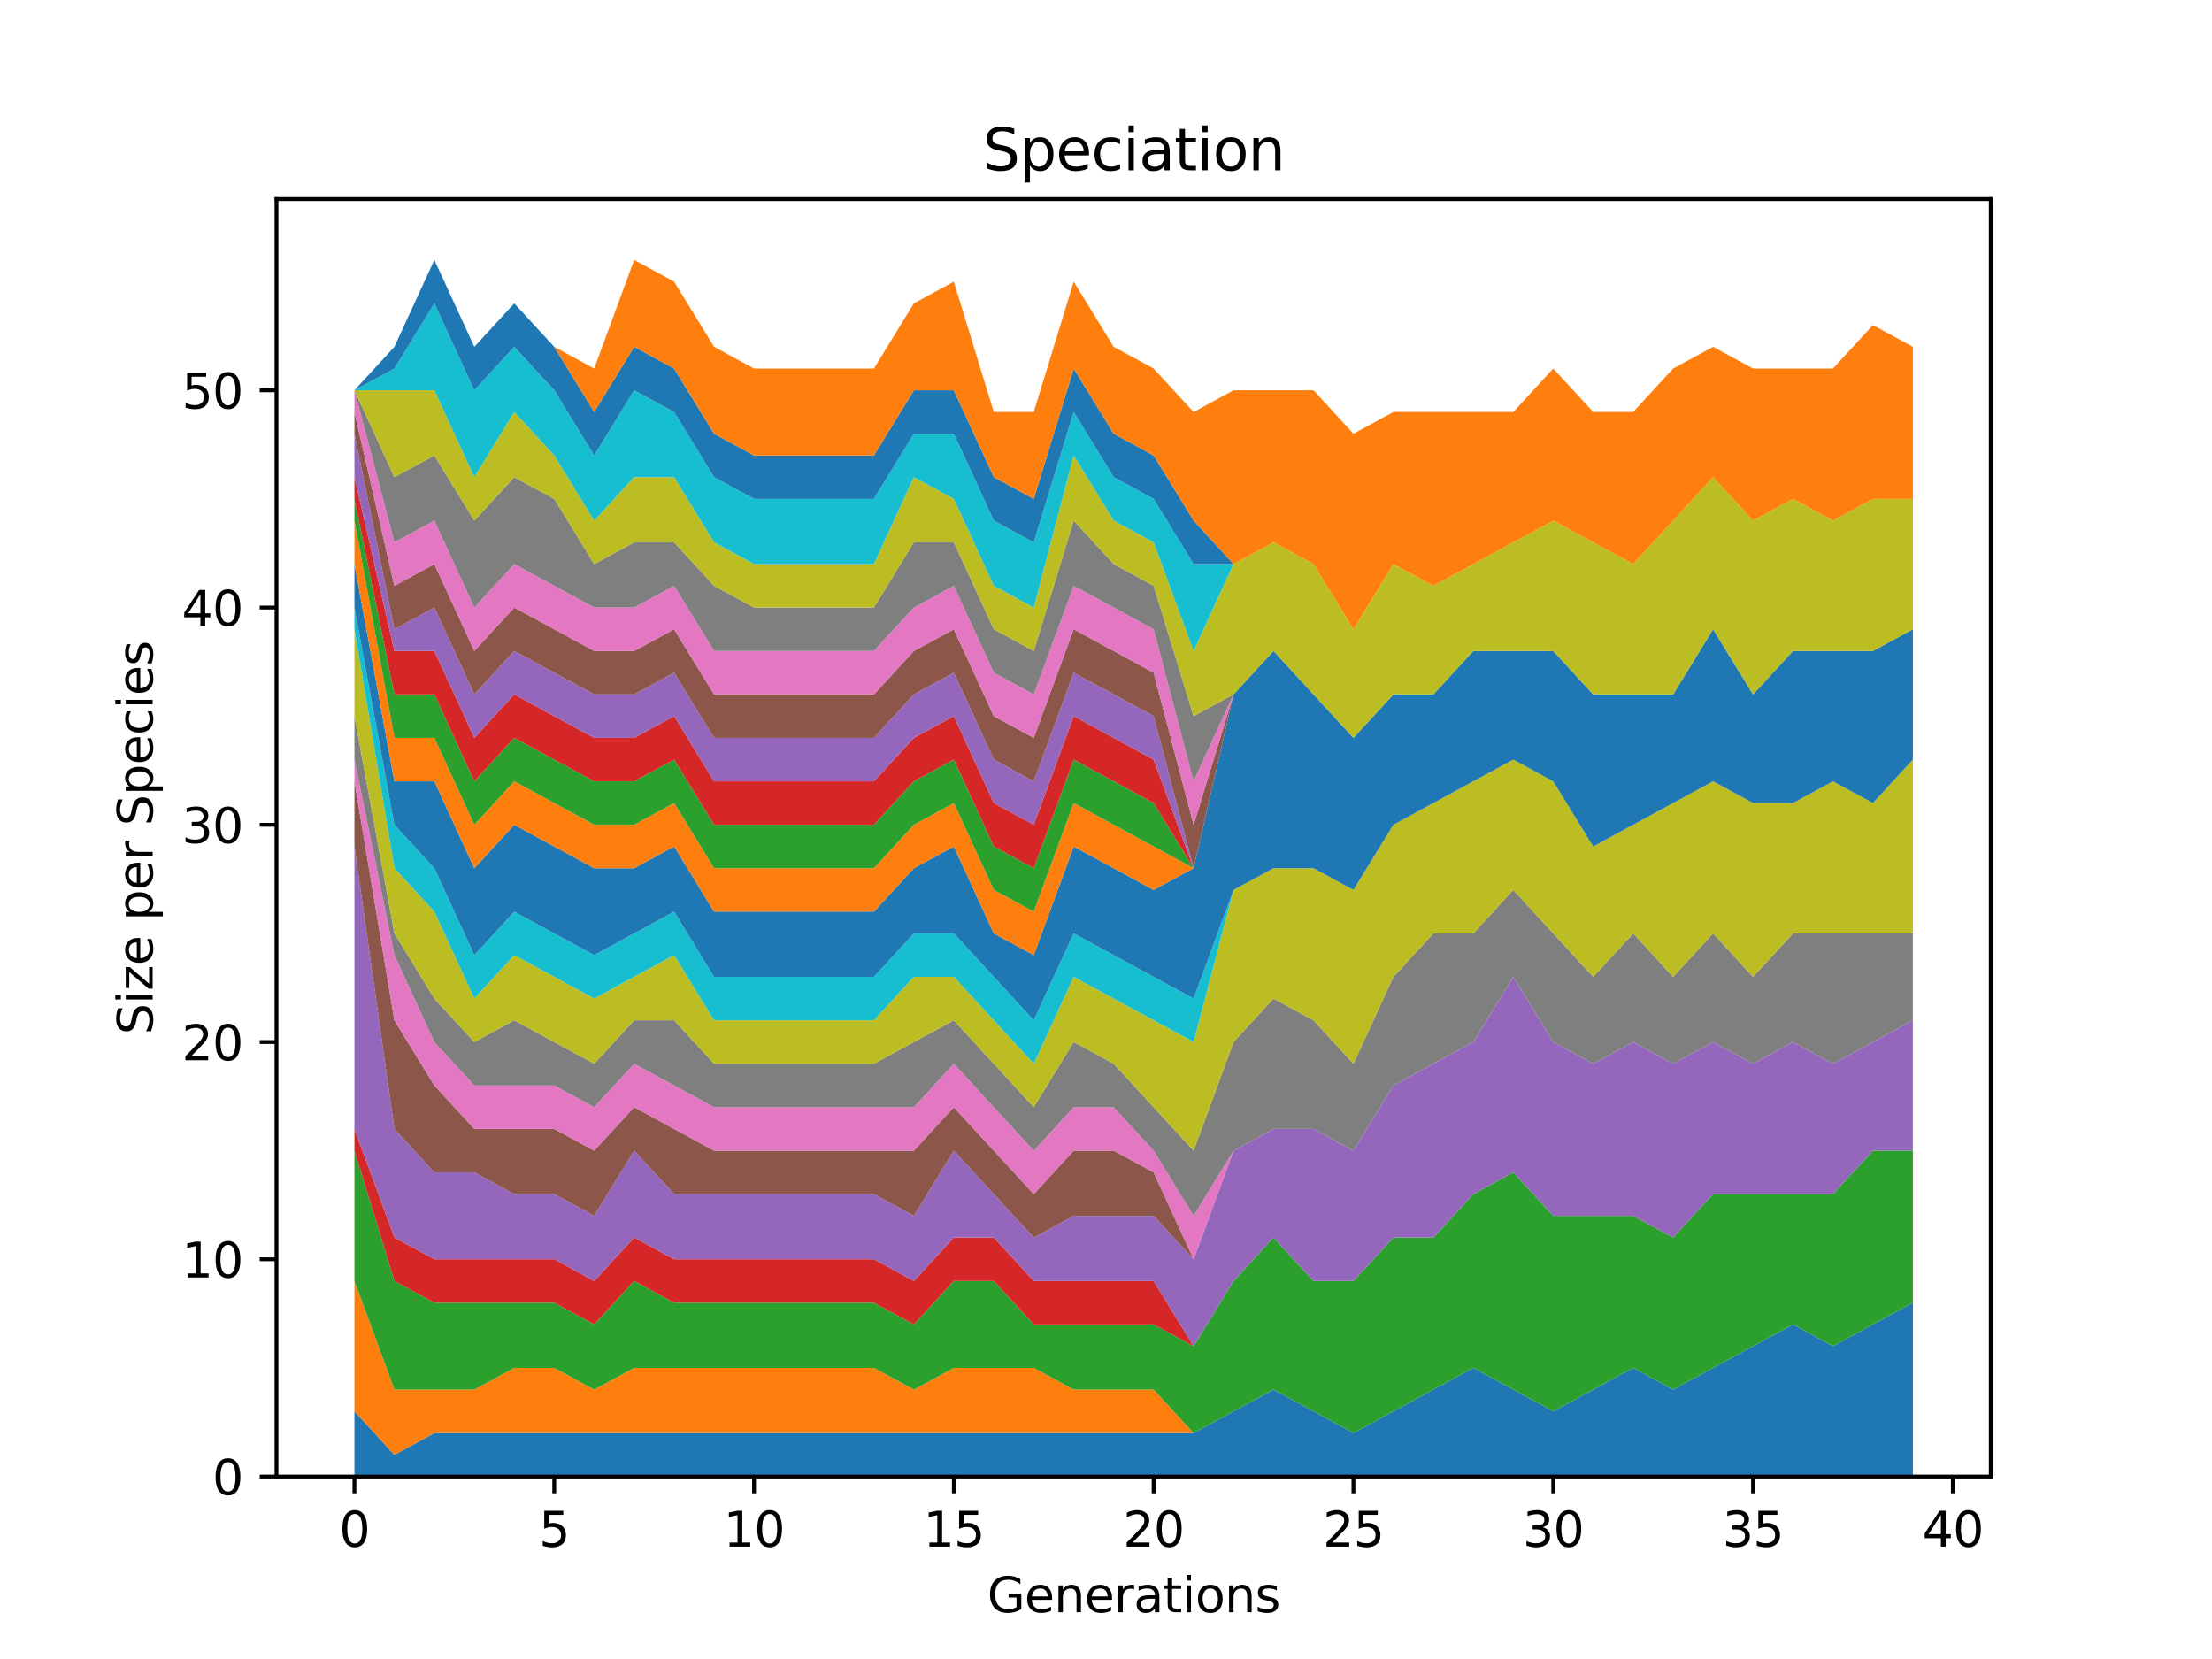 <?xml version="1.0" encoding="utf-8" standalone="no"?>
<!DOCTYPE svg PUBLIC "-//W3C//DTD SVG 1.1//EN"
  "http://www.w3.org/Graphics/SVG/1.1/DTD/svg11.dtd">
<svg xmlns:xlink="http://www.w3.org/1999/xlink" width="460.8pt" height="345.6pt" viewBox="0 0 460.8 345.6" xmlns="http://www.w3.org/2000/svg" version="1.1">
 <defs>
  <style type="text/css">*{stroke-linejoin: round; stroke-linecap: butt}</style>
 </defs>
 <g id="figure_1">
  <g id="patch_1">
   <path d="M 0 345.6 
L 460.8 345.6 
L 460.8 0 
L 0 0 
z
" style="fill: #ffffff"/>
  </g>
  <g id="axes_1">
   <g id="patch_2">
    <path d="M 57.6 307.584 
L 414.72 307.584 
L 414.72 41.472 
L 57.6 41.472 
z
" style="fill: #ffffff"/>
   </g>
   <g id="PolyCollection_1">
    <path d="M 73.833 294.007 
L 73.833 307.584 
L 82.157 307.584 
L 90.482 307.584 
L 98.806 307.584 
L 107.131 307.584 
L 115.455 307.584 
L 123.78 307.584 
L 132.104 307.584 
L 140.429 307.584 
L 148.753 307.584 
L 157.077 307.584 
L 165.402 307.584 
L 173.726 307.584 
L 182.051 307.584 
L 190.375 307.584 
L 198.7 307.584 
L 207.024 307.584 
L 215.349 307.584 
L 223.673 307.584 
L 231.998 307.584 
L 240.322 307.584 
L 248.647 307.584 
L 256.971 307.584 
L 265.296 307.584 
L 273.62 307.584 
L 281.945 307.584 
L 290.269 307.584 
L 298.594 307.584 
L 306.918 307.584 
L 315.243 307.584 
L 323.567 307.584 
L 331.891 307.584 
L 340.216 307.584 
L 348.54 307.584 
L 356.865 307.584 
L 365.189 307.584 
L 373.514 307.584 
L 381.838 307.584 
L 390.163 307.584 
L 398.487 307.584 
L 398.487 271.378 
L 398.487 271.378 
L 390.163 275.904 
L 381.838 280.43 
L 373.514 275.904 
L 365.189 280.43 
L 356.865 284.955 
L 348.54 289.481 
L 340.216 284.955 
L 331.891 289.481 
L 323.567 294.007 
L 315.243 289.481 
L 306.918 284.955 
L 298.594 289.481 
L 290.269 294.007 
L 281.945 298.533 
L 273.62 294.007 
L 265.296 289.481 
L 256.971 294.007 
L 248.647 298.533 
L 240.322 298.533 
L 231.998 298.533 
L 223.673 298.533 
L 215.349 298.533 
L 207.024 298.533 
L 198.7 298.533 
L 190.375 298.533 
L 182.051 298.533 
L 173.726 298.533 
L 165.402 298.533 
L 157.077 298.533 
L 148.753 298.533 
L 140.429 298.533 
L 132.104 298.533 
L 123.78 298.533 
L 115.455 298.533 
L 107.131 298.533 
L 98.806 298.533 
L 90.482 298.533 
L 82.157 303.058 
L 73.833 294.007 
z
" clip-path="url(#p5e5174e116)" style="fill: #1f77b4"/>
   </g>
   <g id="PolyCollection_2">
    <path d="M 73.833 266.853 
L 73.833 294.007 
L 82.157 303.058 
L 90.482 298.533 
L 98.806 298.533 
L 107.131 298.533 
L 115.455 298.533 
L 123.78 298.533 
L 132.104 298.533 
L 140.429 298.533 
L 148.753 298.533 
L 157.077 298.533 
L 165.402 298.533 
L 173.726 298.533 
L 182.051 298.533 
L 190.375 298.533 
L 198.7 298.533 
L 207.024 298.533 
L 215.349 298.533 
L 223.673 298.533 
L 231.998 298.533 
L 240.322 298.533 
L 248.647 298.533 
L 256.971 294.007 
L 265.296 289.481 
L 273.62 294.007 
L 281.945 298.533 
L 290.269 294.007 
L 298.594 289.481 
L 306.918 284.955 
L 315.243 289.481 
L 323.567 294.007 
L 331.891 289.481 
L 340.216 284.955 
L 348.54 289.481 
L 356.865 284.955 
L 365.189 280.43 
L 373.514 275.904 
L 381.838 280.43 
L 390.163 275.904 
L 398.487 271.378 
L 398.487 271.378 
L 398.487 271.378 
L 390.163 275.904 
L 381.838 280.43 
L 373.514 275.904 
L 365.189 280.43 
L 356.865 284.955 
L 348.54 289.481 
L 340.216 284.955 
L 331.891 289.481 
L 323.567 294.007 
L 315.243 289.481 
L 306.918 284.955 
L 298.594 289.481 
L 290.269 294.007 
L 281.945 298.533 
L 273.62 294.007 
L 265.296 289.481 
L 256.971 294.007 
L 248.647 298.533 
L 240.322 289.481 
L 231.998 289.481 
L 223.673 289.481 
L 215.349 284.955 
L 207.024 284.955 
L 198.7 284.955 
L 190.375 289.481 
L 182.051 284.955 
L 173.726 284.955 
L 165.402 284.955 
L 157.077 284.955 
L 148.753 284.955 
L 140.429 284.955 
L 132.104 284.955 
L 123.78 289.481 
L 115.455 284.955 
L 107.131 284.955 
L 98.806 289.481 
L 90.482 289.481 
L 82.157 289.481 
L 73.833 266.853 
z
" clip-path="url(#p5e5174e116)" style="fill: #ff7f0e"/>
   </g>
   <g id="PolyCollection_3">
    <path d="M 73.833 239.698 
L 73.833 266.853 
L 82.157 289.481 
L 90.482 289.481 
L 98.806 289.481 
L 107.131 284.955 
L 115.455 284.955 
L 123.78 289.481 
L 132.104 284.955 
L 140.429 284.955 
L 148.753 284.955 
L 157.077 284.955 
L 165.402 284.955 
L 173.726 284.955 
L 182.051 284.955 
L 190.375 289.481 
L 198.7 284.955 
L 207.024 284.955 
L 215.349 284.955 
L 223.673 289.481 
L 231.998 289.481 
L 240.322 289.481 
L 248.647 298.533 
L 256.971 294.007 
L 265.296 289.481 
L 273.62 294.007 
L 281.945 298.533 
L 290.269 294.007 
L 298.594 289.481 
L 306.918 284.955 
L 315.243 289.481 
L 323.567 294.007 
L 331.891 289.481 
L 340.216 284.955 
L 348.54 289.481 
L 356.865 284.955 
L 365.189 280.43 
L 373.514 275.904 
L 381.838 280.43 
L 390.163 275.904 
L 398.487 271.378 
L 398.487 239.698 
L 398.487 239.698 
L 390.163 239.698 
L 381.838 248.75 
L 373.514 248.75 
L 365.189 248.75 
L 356.865 248.75 
L 348.54 257.801 
L 340.216 253.275 
L 331.891 253.275 
L 323.567 253.275 
L 315.243 244.224 
L 306.918 248.75 
L 298.594 257.801 
L 290.269 257.801 
L 281.945 266.853 
L 273.62 266.853 
L 265.296 257.801 
L 256.971 266.853 
L 248.647 280.43 
L 240.322 275.904 
L 231.998 275.904 
L 223.673 275.904 
L 215.349 275.904 
L 207.024 266.853 
L 198.7 266.853 
L 190.375 275.904 
L 182.051 271.378 
L 173.726 271.378 
L 165.402 271.378 
L 157.077 271.378 
L 148.753 271.378 
L 140.429 271.378 
L 132.104 266.853 
L 123.78 275.904 
L 115.455 271.378 
L 107.131 271.378 
L 98.806 271.378 
L 90.482 271.378 
L 82.157 266.853 
L 73.833 239.698 
z
" clip-path="url(#p5e5174e116)" style="fill: #2ca02c"/>
   </g>
   <g id="PolyCollection_4">
    <path d="M 73.833 235.173 
L 73.833 239.698 
L 82.157 266.853 
L 90.482 271.378 
L 98.806 271.378 
L 107.131 271.378 
L 115.455 271.378 
L 123.78 275.904 
L 132.104 266.853 
L 140.429 271.378 
L 148.753 271.378 
L 157.077 271.378 
L 165.402 271.378 
L 173.726 271.378 
L 182.051 271.378 
L 190.375 275.904 
L 198.7 266.853 
L 207.024 266.853 
L 215.349 275.904 
L 223.673 275.904 
L 231.998 275.904 
L 240.322 275.904 
L 248.647 280.43 
L 256.971 266.853 
L 265.296 257.801 
L 273.62 266.853 
L 281.945 266.853 
L 290.269 257.801 
L 298.594 257.801 
L 306.918 248.75 
L 315.243 244.224 
L 323.567 253.275 
L 331.891 253.275 
L 340.216 253.275 
L 348.54 257.801 
L 356.865 248.75 
L 365.189 248.75 
L 373.514 248.75 
L 381.838 248.75 
L 390.163 239.698 
L 398.487 239.698 
L 398.487 239.698 
L 398.487 239.698 
L 390.163 239.698 
L 381.838 248.75 
L 373.514 248.75 
L 365.189 248.75 
L 356.865 248.75 
L 348.54 257.801 
L 340.216 253.275 
L 331.891 253.275 
L 323.567 253.275 
L 315.243 244.224 
L 306.918 248.75 
L 298.594 257.801 
L 290.269 257.801 
L 281.945 266.853 
L 273.62 266.853 
L 265.296 257.801 
L 256.971 266.853 
L 248.647 280.43 
L 240.322 266.853 
L 231.998 266.853 
L 223.673 266.853 
L 215.349 266.853 
L 207.024 257.801 
L 198.7 257.801 
L 190.375 266.853 
L 182.051 262.327 
L 173.726 262.327 
L 165.402 262.327 
L 157.077 262.327 
L 148.753 262.327 
L 140.429 262.327 
L 132.104 257.801 
L 123.78 266.853 
L 115.455 262.327 
L 107.131 262.327 
L 98.806 262.327 
L 90.482 262.327 
L 82.157 257.801 
L 73.833 235.173 
z
" clip-path="url(#p5e5174e116)" style="fill: #d62728"/>
   </g>
   <g id="PolyCollection_5">
    <path d="M 73.833 176.338 
L 73.833 235.173 
L 82.157 257.801 
L 90.482 262.327 
L 98.806 262.327 
L 107.131 262.327 
L 115.455 262.327 
L 123.78 266.853 
L 132.104 257.801 
L 140.429 262.327 
L 148.753 262.327 
L 157.077 262.327 
L 165.402 262.327 
L 173.726 262.327 
L 182.051 262.327 
L 190.375 266.853 
L 198.7 257.801 
L 207.024 257.801 
L 215.349 266.853 
L 223.673 266.853 
L 231.998 266.853 
L 240.322 266.853 
L 248.647 280.43 
L 256.971 266.853 
L 265.296 257.801 
L 273.62 266.853 
L 281.945 266.853 
L 290.269 257.801 
L 298.594 257.801 
L 306.918 248.75 
L 315.243 244.224 
L 323.567 253.275 
L 331.891 253.275 
L 340.216 253.275 
L 348.54 257.801 
L 356.865 248.75 
L 365.189 248.75 
L 373.514 248.75 
L 381.838 248.75 
L 390.163 239.698 
L 398.487 239.698 
L 398.487 212.544 
L 398.487 212.544 
L 390.163 217.07 
L 381.838 221.595 
L 373.514 217.07 
L 365.189 221.595 
L 356.865 217.07 
L 348.54 221.595 
L 340.216 217.07 
L 331.891 221.595 
L 323.567 217.07 
L 315.243 203.493 
L 306.918 217.07 
L 298.594 221.595 
L 290.269 226.121 
L 281.945 239.698 
L 273.62 235.173 
L 265.296 235.173 
L 256.971 239.698 
L 248.647 262.327 
L 240.322 253.275 
L 231.998 253.275 
L 223.673 253.275 
L 215.349 257.801 
L 207.024 248.75 
L 198.7 239.698 
L 190.375 253.275 
L 182.051 248.75 
L 173.726 248.75 
L 165.402 248.75 
L 157.077 248.75 
L 148.753 248.75 
L 140.429 248.75 
L 132.104 239.698 
L 123.78 253.275 
L 115.455 248.75 
L 107.131 248.75 
L 98.806 244.224 
L 90.482 244.224 
L 82.157 235.173 
L 73.833 176.338 
z
" clip-path="url(#p5e5174e116)" style="fill: #9467bd"/>
   </g>
   <g id="PolyCollection_6">
    <path d="M 73.833 162.761 
L 73.833 176.338 
L 82.157 235.173 
L 90.482 244.224 
L 98.806 244.224 
L 107.131 248.75 
L 115.455 248.75 
L 123.78 253.275 
L 132.104 239.698 
L 140.429 248.75 
L 148.753 248.75 
L 157.077 248.75 
L 165.402 248.75 
L 173.726 248.75 
L 182.051 248.75 
L 190.375 253.275 
L 198.7 239.698 
L 207.024 248.75 
L 215.349 257.801 
L 223.673 253.275 
L 231.998 253.275 
L 240.322 253.275 
L 248.647 262.327 
L 256.971 239.698 
L 265.296 235.173 
L 273.62 235.173 
L 281.945 239.698 
L 290.269 226.121 
L 298.594 221.595 
L 306.918 217.07 
L 315.243 203.493 
L 323.567 217.07 
L 331.891 221.595 
L 340.216 217.07 
L 348.54 221.595 
L 356.865 217.07 
L 365.189 221.595 
L 373.514 217.07 
L 381.838 221.595 
L 390.163 217.07 
L 398.487 212.544 
L 398.487 212.544 
L 398.487 212.544 
L 390.163 217.07 
L 381.838 221.595 
L 373.514 217.07 
L 365.189 221.595 
L 356.865 217.07 
L 348.54 221.595 
L 340.216 217.07 
L 331.891 221.595 
L 323.567 217.07 
L 315.243 203.493 
L 306.918 217.07 
L 298.594 221.595 
L 290.269 226.121 
L 281.945 239.698 
L 273.62 235.173 
L 265.296 235.173 
L 256.971 239.698 
L 248.647 262.327 
L 240.322 244.224 
L 231.998 239.698 
L 223.673 239.698 
L 215.349 248.75 
L 207.024 239.698 
L 198.7 230.647 
L 190.375 239.698 
L 182.051 239.698 
L 173.726 239.698 
L 165.402 239.698 
L 157.077 239.698 
L 148.753 239.698 
L 140.429 235.173 
L 132.104 230.647 
L 123.78 239.698 
L 115.455 235.173 
L 107.131 235.173 
L 98.806 235.173 
L 90.482 226.121 
L 82.157 212.544 
L 73.833 162.761 
z
" clip-path="url(#p5e5174e116)" style="fill: #8c564b"/>
   </g>
   <g id="PolyCollection_7">
    <path d="M 73.833 158.235 
L 73.833 162.761 
L 82.157 212.544 
L 90.482 226.121 
L 98.806 235.173 
L 107.131 235.173 
L 115.455 235.173 
L 123.78 239.698 
L 132.104 230.647 
L 140.429 235.173 
L 148.753 239.698 
L 157.077 239.698 
L 165.402 239.698 
L 173.726 239.698 
L 182.051 239.698 
L 190.375 239.698 
L 198.7 230.647 
L 207.024 239.698 
L 215.349 248.75 
L 223.673 239.698 
L 231.998 239.698 
L 240.322 244.224 
L 248.647 262.327 
L 256.971 239.698 
L 265.296 235.173 
L 273.62 235.173 
L 281.945 239.698 
L 290.269 226.121 
L 298.594 221.595 
L 306.918 217.07 
L 315.243 203.493 
L 323.567 217.07 
L 331.891 221.595 
L 340.216 217.07 
L 348.54 221.595 
L 356.865 217.07 
L 365.189 221.595 
L 373.514 217.07 
L 381.838 221.595 
L 390.163 217.07 
L 398.487 212.544 
L 398.487 212.544 
L 398.487 212.544 
L 390.163 217.07 
L 381.838 221.595 
L 373.514 217.07 
L 365.189 221.595 
L 356.865 217.07 
L 348.54 221.595 
L 340.216 217.07 
L 331.891 221.595 
L 323.567 217.07 
L 315.243 203.493 
L 306.918 217.07 
L 298.594 221.595 
L 290.269 226.121 
L 281.945 239.698 
L 273.62 235.173 
L 265.296 235.173 
L 256.971 239.698 
L 248.647 253.275 
L 240.322 239.698 
L 231.998 230.647 
L 223.673 230.647 
L 215.349 239.698 
L 207.024 230.647 
L 198.7 221.595 
L 190.375 230.647 
L 182.051 230.647 
L 173.726 230.647 
L 165.402 230.647 
L 157.077 230.647 
L 148.753 230.647 
L 140.429 226.121 
L 132.104 221.595 
L 123.78 230.647 
L 115.455 226.121 
L 107.131 226.121 
L 98.806 226.121 
L 90.482 217.07 
L 82.157 198.967 
L 73.833 158.235 
z
" clip-path="url(#p5e5174e116)" style="fill: #e377c2"/>
   </g>
   <g id="PolyCollection_8">
    <path d="M 73.833 149.184 
L 73.833 158.235 
L 82.157 198.967 
L 90.482 217.07 
L 98.806 226.121 
L 107.131 226.121 
L 115.455 226.121 
L 123.78 230.647 
L 132.104 221.595 
L 140.429 226.121 
L 148.753 230.647 
L 157.077 230.647 
L 165.402 230.647 
L 173.726 230.647 
L 182.051 230.647 
L 190.375 230.647 
L 198.7 221.595 
L 207.024 230.647 
L 215.349 239.698 
L 223.673 230.647 
L 231.998 230.647 
L 240.322 239.698 
L 248.647 253.275 
L 256.971 239.698 
L 265.296 235.173 
L 273.62 235.173 
L 281.945 239.698 
L 290.269 226.121 
L 298.594 221.595 
L 306.918 217.07 
L 315.243 203.493 
L 323.567 217.07 
L 331.891 221.595 
L 340.216 217.07 
L 348.54 221.595 
L 356.865 217.07 
L 365.189 221.595 
L 373.514 217.07 
L 381.838 221.595 
L 390.163 217.07 
L 398.487 212.544 
L 398.487 194.441 
L 398.487 194.441 
L 390.163 194.441 
L 381.838 194.441 
L 373.514 194.441 
L 365.189 203.493 
L 356.865 194.441 
L 348.54 203.493 
L 340.216 194.441 
L 331.891 203.493 
L 323.567 194.441 
L 315.243 185.39 
L 306.918 194.441 
L 298.594 194.441 
L 290.269 203.493 
L 281.945 221.595 
L 273.62 212.544 
L 265.296 208.018 
L 256.971 217.07 
L 248.647 239.698 
L 240.322 230.647 
L 231.998 221.595 
L 223.673 217.07 
L 215.349 230.647 
L 207.024 221.595 
L 198.7 212.544 
L 190.375 217.07 
L 182.051 221.595 
L 173.726 221.595 
L 165.402 221.595 
L 157.077 221.595 
L 148.753 221.595 
L 140.429 212.544 
L 132.104 212.544 
L 123.78 221.595 
L 115.455 217.07 
L 107.131 212.544 
L 98.806 217.07 
L 90.482 208.018 
L 82.157 194.441 
L 73.833 149.184 
z
" clip-path="url(#p5e5174e116)" style="fill: #7f7f7f"/>
   </g>
   <g id="PolyCollection_9">
    <path d="M 73.833 131.081 
L 73.833 149.184 
L 82.157 194.441 
L 90.482 208.018 
L 98.806 217.07 
L 107.131 212.544 
L 115.455 217.07 
L 123.78 221.595 
L 132.104 212.544 
L 140.429 212.544 
L 148.753 221.595 
L 157.077 221.595 
L 165.402 221.595 
L 173.726 221.595 
L 182.051 221.595 
L 190.375 217.07 
L 198.7 212.544 
L 207.024 221.595 
L 215.349 230.647 
L 223.673 217.07 
L 231.998 221.595 
L 240.322 230.647 
L 248.647 239.698 
L 256.971 217.07 
L 265.296 208.018 
L 273.62 212.544 
L 281.945 221.595 
L 290.269 203.493 
L 298.594 194.441 
L 306.918 194.441 
L 315.243 185.39 
L 323.567 194.441 
L 331.891 203.493 
L 340.216 194.441 
L 348.54 203.493 
L 356.865 194.441 
L 365.189 203.493 
L 373.514 194.441 
L 381.838 194.441 
L 390.163 194.441 
L 398.487 194.441 
L 398.487 158.235 
L 398.487 158.235 
L 390.163 167.287 
L 381.838 162.761 
L 373.514 167.287 
L 365.189 167.287 
L 356.865 162.761 
L 348.54 167.287 
L 340.216 171.813 
L 331.891 176.338 
L 323.567 162.761 
L 315.243 158.235 
L 306.918 162.761 
L 298.594 167.287 
L 290.269 171.813 
L 281.945 185.39 
L 273.62 180.864 
L 265.296 180.864 
L 256.971 185.39 
L 248.647 217.07 
L 240.322 212.544 
L 231.998 208.018 
L 223.673 203.493 
L 215.349 221.595 
L 207.024 212.544 
L 198.7 203.493 
L 190.375 203.493 
L 182.051 212.544 
L 173.726 212.544 
L 165.402 212.544 
L 157.077 212.544 
L 148.753 212.544 
L 140.429 198.967 
L 132.104 203.493 
L 123.78 208.018 
L 115.455 203.493 
L 107.131 198.967 
L 98.806 208.018 
L 90.482 189.915 
L 82.157 180.864 
L 73.833 131.081 
z
" clip-path="url(#p5e5174e116)" style="fill: #bcbd22"/>
   </g>
   <g id="PolyCollection_10">
    <path d="M 73.833 126.555 
L 73.833 131.081 
L 82.157 180.864 
L 90.482 189.915 
L 98.806 208.018 
L 107.131 198.967 
L 115.455 203.493 
L 123.78 208.018 
L 132.104 203.493 
L 140.429 198.967 
L 148.753 212.544 
L 157.077 212.544 
L 165.402 212.544 
L 173.726 212.544 
L 182.051 212.544 
L 190.375 203.493 
L 198.7 203.493 
L 207.024 212.544 
L 215.349 221.595 
L 223.673 203.493 
L 231.998 208.018 
L 240.322 212.544 
L 248.647 217.07 
L 256.971 185.39 
L 265.296 180.864 
L 273.62 180.864 
L 281.945 185.39 
L 290.269 171.813 
L 298.594 167.287 
L 306.918 162.761 
L 315.243 158.235 
L 323.567 162.761 
L 331.891 176.338 
L 340.216 171.813 
L 348.54 167.287 
L 356.865 162.761 
L 365.189 167.287 
L 373.514 167.287 
L 381.838 162.761 
L 390.163 167.287 
L 398.487 158.235 
L 398.487 158.235 
L 398.487 158.235 
L 390.163 167.287 
L 381.838 162.761 
L 373.514 167.287 
L 365.189 167.287 
L 356.865 162.761 
L 348.54 167.287 
L 340.216 171.813 
L 331.891 176.338 
L 323.567 162.761 
L 315.243 158.235 
L 306.918 162.761 
L 298.594 167.287 
L 290.269 171.813 
L 281.945 185.39 
L 273.62 180.864 
L 265.296 180.864 
L 256.971 185.39 
L 248.647 208.018 
L 240.322 203.493 
L 231.998 198.967 
L 223.673 194.441 
L 215.349 212.544 
L 207.024 203.493 
L 198.7 194.441 
L 190.375 194.441 
L 182.051 203.493 
L 173.726 203.493 
L 165.402 203.493 
L 157.077 203.493 
L 148.753 203.493 
L 140.429 189.915 
L 132.104 194.441 
L 123.78 198.967 
L 115.455 194.441 
L 107.131 189.915 
L 98.806 198.967 
L 90.482 180.864 
L 82.157 171.813 
L 73.833 126.555 
z
" clip-path="url(#p5e5174e116)" style="fill: #17becf"/>
   </g>
   <g id="PolyCollection_11">
    <path d="M 73.833 117.504 
L 73.833 126.555 
L 82.157 171.813 
L 90.482 180.864 
L 98.806 198.967 
L 107.131 189.915 
L 115.455 194.441 
L 123.78 198.967 
L 132.104 194.441 
L 140.429 189.915 
L 148.753 203.493 
L 157.077 203.493 
L 165.402 203.493 
L 173.726 203.493 
L 182.051 203.493 
L 190.375 194.441 
L 198.7 194.441 
L 207.024 203.493 
L 215.349 212.544 
L 223.673 194.441 
L 231.998 198.967 
L 240.322 203.493 
L 248.647 208.018 
L 256.971 185.39 
L 265.296 180.864 
L 273.62 180.864 
L 281.945 185.39 
L 290.269 171.813 
L 298.594 167.287 
L 306.918 162.761 
L 315.243 158.235 
L 323.567 162.761 
L 331.891 176.338 
L 340.216 171.813 
L 348.54 167.287 
L 356.865 162.761 
L 365.189 167.287 
L 373.514 167.287 
L 381.838 162.761 
L 390.163 167.287 
L 398.487 158.235 
L 398.487 131.081 
L 398.487 131.081 
L 390.163 135.607 
L 381.838 135.607 
L 373.514 135.607 
L 365.189 144.658 
L 356.865 131.081 
L 348.54 144.658 
L 340.216 144.658 
L 331.891 144.658 
L 323.567 135.607 
L 315.243 135.607 
L 306.918 135.607 
L 298.594 144.658 
L 290.269 144.658 
L 281.945 153.71 
L 273.62 144.658 
L 265.296 135.607 
L 256.971 144.658 
L 248.647 180.864 
L 240.322 185.39 
L 231.998 180.864 
L 223.673 176.338 
L 215.349 198.967 
L 207.024 194.441 
L 198.7 176.338 
L 190.375 180.864 
L 182.051 189.915 
L 173.726 189.915 
L 165.402 189.915 
L 157.077 189.915 
L 148.753 189.915 
L 140.429 176.338 
L 132.104 180.864 
L 123.78 180.864 
L 115.455 176.338 
L 107.131 171.813 
L 98.806 180.864 
L 90.482 162.761 
L 82.157 162.761 
L 73.833 117.504 
z
" clip-path="url(#p5e5174e116)" style="fill: #1f77b4"/>
   </g>
   <g id="PolyCollection_12">
    <path d="M 73.833 108.453 
L 73.833 117.504 
L 82.157 162.761 
L 90.482 162.761 
L 98.806 180.864 
L 107.131 171.813 
L 115.455 176.338 
L 123.78 180.864 
L 132.104 180.864 
L 140.429 176.338 
L 148.753 189.915 
L 157.077 189.915 
L 165.402 189.915 
L 173.726 189.915 
L 182.051 189.915 
L 190.375 180.864 
L 198.7 176.338 
L 207.024 194.441 
L 215.349 198.967 
L 223.673 176.338 
L 231.998 180.864 
L 240.322 185.39 
L 248.647 180.864 
L 256.971 144.658 
L 265.296 135.607 
L 273.62 144.658 
L 281.945 153.71 
L 290.269 144.658 
L 298.594 144.658 
L 306.918 135.607 
L 315.243 135.607 
L 323.567 135.607 
L 331.891 144.658 
L 340.216 144.658 
L 348.54 144.658 
L 356.865 131.081 
L 365.189 144.658 
L 373.514 135.607 
L 381.838 135.607 
L 390.163 135.607 
L 398.487 131.081 
L 398.487 131.081 
L 398.487 131.081 
L 390.163 135.607 
L 381.838 135.607 
L 373.514 135.607 
L 365.189 144.658 
L 356.865 131.081 
L 348.54 144.658 
L 340.216 144.658 
L 331.891 144.658 
L 323.567 135.607 
L 315.243 135.607 
L 306.918 135.607 
L 298.594 144.658 
L 290.269 144.658 
L 281.945 153.71 
L 273.62 144.658 
L 265.296 135.607 
L 256.971 144.658 
L 248.647 180.864 
L 240.322 176.338 
L 231.998 171.813 
L 223.673 167.287 
L 215.349 189.915 
L 207.024 185.39 
L 198.7 167.287 
L 190.375 171.813 
L 182.051 180.864 
L 173.726 180.864 
L 165.402 180.864 
L 157.077 180.864 
L 148.753 180.864 
L 140.429 167.287 
L 132.104 171.813 
L 123.78 171.813 
L 115.455 167.287 
L 107.131 162.761 
L 98.806 171.813 
L 90.482 153.71 
L 82.157 153.71 
L 73.833 108.453 
z
" clip-path="url(#p5e5174e116)" style="fill: #ff7f0e"/>
   </g>
   <g id="PolyCollection_13">
    <path d="M 73.833 103.927 
L 73.833 108.453 
L 82.157 153.71 
L 90.482 153.71 
L 98.806 171.813 
L 107.131 162.761 
L 115.455 167.287 
L 123.78 171.813 
L 132.104 171.813 
L 140.429 167.287 
L 148.753 180.864 
L 157.077 180.864 
L 165.402 180.864 
L 173.726 180.864 
L 182.051 180.864 
L 190.375 171.813 
L 198.7 167.287 
L 207.024 185.39 
L 215.349 189.915 
L 223.673 167.287 
L 231.998 171.813 
L 240.322 176.338 
L 248.647 180.864 
L 256.971 144.658 
L 265.296 135.607 
L 273.62 144.658 
L 281.945 153.71 
L 290.269 144.658 
L 298.594 144.658 
L 306.918 135.607 
L 315.243 135.607 
L 323.567 135.607 
L 331.891 144.658 
L 340.216 144.658 
L 348.54 144.658 
L 356.865 131.081 
L 365.189 144.658 
L 373.514 135.607 
L 381.838 135.607 
L 390.163 135.607 
L 398.487 131.081 
L 398.487 131.081 
L 398.487 131.081 
L 390.163 135.607 
L 381.838 135.607 
L 373.514 135.607 
L 365.189 144.658 
L 356.865 131.081 
L 348.54 144.658 
L 340.216 144.658 
L 331.891 144.658 
L 323.567 135.607 
L 315.243 135.607 
L 306.918 135.607 
L 298.594 144.658 
L 290.269 144.658 
L 281.945 153.71 
L 273.62 144.658 
L 265.296 135.607 
L 256.971 144.658 
L 248.647 180.864 
L 240.322 167.287 
L 231.998 162.761 
L 223.673 158.235 
L 215.349 180.864 
L 207.024 176.338 
L 198.7 158.235 
L 190.375 162.761 
L 182.051 171.813 
L 173.726 171.813 
L 165.402 171.813 
L 157.077 171.813 
L 148.753 171.813 
L 140.429 158.235 
L 132.104 162.761 
L 123.78 162.761 
L 115.455 158.235 
L 107.131 153.71 
L 98.806 162.761 
L 90.482 144.658 
L 82.157 144.658 
L 73.833 103.927 
z
" clip-path="url(#p5e5174e116)" style="fill: #2ca02c"/>
   </g>
   <g id="PolyCollection_14">
    <path d="M 73.833 99.401 
L 73.833 103.927 
L 82.157 144.658 
L 90.482 144.658 
L 98.806 162.761 
L 107.131 153.71 
L 115.455 158.235 
L 123.78 162.761 
L 132.104 162.761 
L 140.429 158.235 
L 148.753 171.813 
L 157.077 171.813 
L 165.402 171.813 
L 173.726 171.813 
L 182.051 171.813 
L 190.375 162.761 
L 198.7 158.235 
L 207.024 176.338 
L 215.349 180.864 
L 223.673 158.235 
L 231.998 162.761 
L 240.322 167.287 
L 248.647 180.864 
L 256.971 144.658 
L 265.296 135.607 
L 273.62 144.658 
L 281.945 153.71 
L 290.269 144.658 
L 298.594 144.658 
L 306.918 135.607 
L 315.243 135.607 
L 323.567 135.607 
L 331.891 144.658 
L 340.216 144.658 
L 348.54 144.658 
L 356.865 131.081 
L 365.189 144.658 
L 373.514 135.607 
L 381.838 135.607 
L 390.163 135.607 
L 398.487 131.081 
L 398.487 131.081 
L 398.487 131.081 
L 390.163 135.607 
L 381.838 135.607 
L 373.514 135.607 
L 365.189 144.658 
L 356.865 131.081 
L 348.54 144.658 
L 340.216 144.658 
L 331.891 144.658 
L 323.567 135.607 
L 315.243 135.607 
L 306.918 135.607 
L 298.594 144.658 
L 290.269 144.658 
L 281.945 153.71 
L 273.62 144.658 
L 265.296 135.607 
L 256.971 144.658 
L 248.647 180.864 
L 240.322 158.235 
L 231.998 153.71 
L 223.673 149.184 
L 215.349 171.813 
L 207.024 167.287 
L 198.7 149.184 
L 190.375 153.71 
L 182.051 162.761 
L 173.726 162.761 
L 165.402 162.761 
L 157.077 162.761 
L 148.753 162.761 
L 140.429 149.184 
L 132.104 153.71 
L 123.78 153.71 
L 115.455 149.184 
L 107.131 144.658 
L 98.806 153.71 
L 90.482 135.607 
L 82.157 135.607 
L 73.833 99.401 
z
" clip-path="url(#p5e5174e116)" style="fill: #d62728"/>
   </g>
   <g id="PolyCollection_15">
    <path d="M 73.833 90.35 
L 73.833 99.401 
L 82.157 135.607 
L 90.482 135.607 
L 98.806 153.71 
L 107.131 144.658 
L 115.455 149.184 
L 123.78 153.71 
L 132.104 153.71 
L 140.429 149.184 
L 148.753 162.761 
L 157.077 162.761 
L 165.402 162.761 
L 173.726 162.761 
L 182.051 162.761 
L 190.375 153.71 
L 198.7 149.184 
L 207.024 167.287 
L 215.349 171.813 
L 223.673 149.184 
L 231.998 153.71 
L 240.322 158.235 
L 248.647 180.864 
L 256.971 144.658 
L 265.296 135.607 
L 273.62 144.658 
L 281.945 153.71 
L 290.269 144.658 
L 298.594 144.658 
L 306.918 135.607 
L 315.243 135.607 
L 323.567 135.607 
L 331.891 144.658 
L 340.216 144.658 
L 348.54 144.658 
L 356.865 131.081 
L 365.189 144.658 
L 373.514 135.607 
L 381.838 135.607 
L 390.163 135.607 
L 398.487 131.081 
L 398.487 131.081 
L 398.487 131.081 
L 390.163 135.607 
L 381.838 135.607 
L 373.514 135.607 
L 365.189 144.658 
L 356.865 131.081 
L 348.54 144.658 
L 340.216 144.658 
L 331.891 144.658 
L 323.567 135.607 
L 315.243 135.607 
L 306.918 135.607 
L 298.594 144.658 
L 290.269 144.658 
L 281.945 153.71 
L 273.62 144.658 
L 265.296 135.607 
L 256.971 144.658 
L 248.647 180.864 
L 240.322 149.184 
L 231.998 144.658 
L 223.673 140.133 
L 215.349 162.761 
L 207.024 158.235 
L 198.7 140.133 
L 190.375 144.658 
L 182.051 153.71 
L 173.726 153.71 
L 165.402 153.71 
L 157.077 153.71 
L 148.753 153.71 
L 140.429 140.133 
L 132.104 144.658 
L 123.78 144.658 
L 115.455 140.133 
L 107.131 135.607 
L 98.806 144.658 
L 90.482 126.555 
L 82.157 131.081 
L 73.833 90.35 
z
" clip-path="url(#p5e5174e116)" style="fill: #9467bd"/>
   </g>
   <g id="PolyCollection_16">
    <path d="M 73.833 85.824 
L 73.833 90.35 
L 82.157 131.081 
L 90.482 126.555 
L 98.806 144.658 
L 107.131 135.607 
L 115.455 140.133 
L 123.78 144.658 
L 132.104 144.658 
L 140.429 140.133 
L 148.753 153.71 
L 157.077 153.71 
L 165.402 153.71 
L 173.726 153.71 
L 182.051 153.71 
L 190.375 144.658 
L 198.7 140.133 
L 207.024 158.235 
L 215.349 162.761 
L 223.673 140.133 
L 231.998 144.658 
L 240.322 149.184 
L 248.647 180.864 
L 256.971 144.658 
L 265.296 135.607 
L 273.62 144.658 
L 281.945 153.71 
L 290.269 144.658 
L 298.594 144.658 
L 306.918 135.607 
L 315.243 135.607 
L 323.567 135.607 
L 331.891 144.658 
L 340.216 144.658 
L 348.54 144.658 
L 356.865 131.081 
L 365.189 144.658 
L 373.514 135.607 
L 381.838 135.607 
L 390.163 135.607 
L 398.487 131.081 
L 398.487 131.081 
L 398.487 131.081 
L 390.163 135.607 
L 381.838 135.607 
L 373.514 135.607 
L 365.189 144.658 
L 356.865 131.081 
L 348.54 144.658 
L 340.216 144.658 
L 331.891 144.658 
L 323.567 135.607 
L 315.243 135.607 
L 306.918 135.607 
L 298.594 144.658 
L 290.269 144.658 
L 281.945 153.71 
L 273.62 144.658 
L 265.296 135.607 
L 256.971 144.658 
L 248.647 171.813 
L 240.322 140.133 
L 231.998 135.607 
L 223.673 131.081 
L 215.349 153.71 
L 207.024 149.184 
L 198.7 131.081 
L 190.375 135.607 
L 182.051 144.658 
L 173.726 144.658 
L 165.402 144.658 
L 157.077 144.658 
L 148.753 144.658 
L 140.429 131.081 
L 132.104 135.607 
L 123.78 135.607 
L 115.455 131.081 
L 107.131 126.555 
L 98.806 135.607 
L 90.482 117.504 
L 82.157 122.03 
L 73.833 85.824 
z
" clip-path="url(#p5e5174e116)" style="fill: #8c564b"/>
   </g>
   <g id="PolyCollection_17">
    <path d="M 73.833 81.298 
L 73.833 85.824 
L 82.157 122.03 
L 90.482 117.504 
L 98.806 135.607 
L 107.131 126.555 
L 115.455 131.081 
L 123.78 135.607 
L 132.104 135.607 
L 140.429 131.081 
L 148.753 144.658 
L 157.077 144.658 
L 165.402 144.658 
L 173.726 144.658 
L 182.051 144.658 
L 190.375 135.607 
L 198.7 131.081 
L 207.024 149.184 
L 215.349 153.71 
L 223.673 131.081 
L 231.998 135.607 
L 240.322 140.133 
L 248.647 171.813 
L 256.971 144.658 
L 265.296 135.607 
L 273.62 144.658 
L 281.945 153.71 
L 290.269 144.658 
L 298.594 144.658 
L 306.918 135.607 
L 315.243 135.607 
L 323.567 135.607 
L 331.891 144.658 
L 340.216 144.658 
L 348.54 144.658 
L 356.865 131.081 
L 365.189 144.658 
L 373.514 135.607 
L 381.838 135.607 
L 390.163 135.607 
L 398.487 131.081 
L 398.487 131.081 
L 398.487 131.081 
L 390.163 135.607 
L 381.838 135.607 
L 373.514 135.607 
L 365.189 144.658 
L 356.865 131.081 
L 348.54 144.658 
L 340.216 144.658 
L 331.891 144.658 
L 323.567 135.607 
L 315.243 135.607 
L 306.918 135.607 
L 298.594 144.658 
L 290.269 144.658 
L 281.945 153.71 
L 273.62 144.658 
L 265.296 135.607 
L 256.971 144.658 
L 248.647 162.761 
L 240.322 131.081 
L 231.998 126.555 
L 223.673 122.03 
L 215.349 144.658 
L 207.024 140.133 
L 198.7 122.03 
L 190.375 126.555 
L 182.051 135.607 
L 173.726 135.607 
L 165.402 135.607 
L 157.077 135.607 
L 148.753 135.607 
L 140.429 122.03 
L 132.104 126.555 
L 123.78 126.555 
L 115.455 122.03 
L 107.131 117.504 
L 98.806 126.555 
L 90.482 108.453 
L 82.157 112.978 
L 73.833 81.298 
z
" clip-path="url(#p5e5174e116)" style="fill: #e377c2"/>
   </g>
   <g id="PolyCollection_18">
    <path d="M 73.833 81.298 
L 73.833 81.298 
L 82.157 112.978 
L 90.482 108.453 
L 98.806 126.555 
L 107.131 117.504 
L 115.455 122.03 
L 123.78 126.555 
L 132.104 126.555 
L 140.429 122.03 
L 148.753 135.607 
L 157.077 135.607 
L 165.402 135.607 
L 173.726 135.607 
L 182.051 135.607 
L 190.375 126.555 
L 198.7 122.03 
L 207.024 140.133 
L 215.349 144.658 
L 223.673 122.03 
L 231.998 126.555 
L 240.322 131.081 
L 248.647 162.761 
L 256.971 144.658 
L 265.296 135.607 
L 273.62 144.658 
L 281.945 153.71 
L 290.269 144.658 
L 298.594 144.658 
L 306.918 135.607 
L 315.243 135.607 
L 323.567 135.607 
L 331.891 144.658 
L 340.216 144.658 
L 348.54 144.658 
L 356.865 131.081 
L 365.189 144.658 
L 373.514 135.607 
L 381.838 135.607 
L 390.163 135.607 
L 398.487 131.081 
L 398.487 131.081 
L 398.487 131.081 
L 390.163 135.607 
L 381.838 135.607 
L 373.514 135.607 
L 365.189 144.658 
L 356.865 131.081 
L 348.54 144.658 
L 340.216 144.658 
L 331.891 144.658 
L 323.567 135.607 
L 315.243 135.607 
L 306.918 135.607 
L 298.594 144.658 
L 290.269 144.658 
L 281.945 153.71 
L 273.62 144.658 
L 265.296 135.607 
L 256.971 144.658 
L 248.647 149.184 
L 240.322 122.03 
L 231.998 117.504 
L 223.673 108.453 
L 215.349 135.607 
L 207.024 131.081 
L 198.7 112.978 
L 190.375 112.978 
L 182.051 126.555 
L 173.726 126.555 
L 165.402 126.555 
L 157.077 126.555 
L 148.753 122.03 
L 140.429 112.978 
L 132.104 112.978 
L 123.78 117.504 
L 115.455 103.927 
L 107.131 99.401 
L 98.806 108.453 
L 90.482 94.875 
L 82.157 99.401 
L 73.833 81.298 
z
" clip-path="url(#p5e5174e116)" style="fill: #7f7f7f"/>
   </g>
   <g id="PolyCollection_19">
    <path d="M 73.833 81.298 
L 73.833 81.298 
L 82.157 99.401 
L 90.482 94.875 
L 98.806 108.453 
L 107.131 99.401 
L 115.455 103.927 
L 123.78 117.504 
L 132.104 112.978 
L 140.429 112.978 
L 148.753 122.03 
L 157.077 126.555 
L 165.402 126.555 
L 173.726 126.555 
L 182.051 126.555 
L 190.375 112.978 
L 198.7 112.978 
L 207.024 131.081 
L 215.349 135.607 
L 223.673 108.453 
L 231.998 117.504 
L 240.322 122.03 
L 248.647 149.184 
L 256.971 144.658 
L 265.296 135.607 
L 273.62 144.658 
L 281.945 153.71 
L 290.269 144.658 
L 298.594 144.658 
L 306.918 135.607 
L 315.243 135.607 
L 323.567 135.607 
L 331.891 144.658 
L 340.216 144.658 
L 348.54 144.658 
L 356.865 131.081 
L 365.189 144.658 
L 373.514 135.607 
L 381.838 135.607 
L 390.163 135.607 
L 398.487 131.081 
L 398.487 103.927 
L 398.487 103.927 
L 390.163 103.927 
L 381.838 108.453 
L 373.514 103.927 
L 365.189 108.453 
L 356.865 99.401 
L 348.54 108.453 
L 340.216 117.504 
L 331.891 112.978 
L 323.567 108.453 
L 315.243 112.978 
L 306.918 117.504 
L 298.594 122.03 
L 290.269 117.504 
L 281.945 131.081 
L 273.62 117.504 
L 265.296 112.978 
L 256.971 117.504 
L 248.647 135.607 
L 240.322 112.978 
L 231.998 108.453 
L 223.673 94.875 
L 215.349 126.555 
L 207.024 122.03 
L 198.7 103.927 
L 190.375 99.401 
L 182.051 117.504 
L 173.726 117.504 
L 165.402 117.504 
L 157.077 117.504 
L 148.753 112.978 
L 140.429 99.401 
L 132.104 99.401 
L 123.78 108.453 
L 115.455 94.875 
L 107.131 85.824 
L 98.806 99.401 
L 90.482 81.298 
L 82.157 81.298 
L 73.833 81.298 
z
" clip-path="url(#p5e5174e116)" style="fill: #bcbd22"/>
   </g>
   <g id="PolyCollection_20">
    <path d="M 73.833 81.298 
L 73.833 81.298 
L 82.157 81.298 
L 90.482 81.298 
L 98.806 99.401 
L 107.131 85.824 
L 115.455 94.875 
L 123.78 108.453 
L 132.104 99.401 
L 140.429 99.401 
L 148.753 112.978 
L 157.077 117.504 
L 165.402 117.504 
L 173.726 117.504 
L 182.051 117.504 
L 190.375 99.401 
L 198.7 103.927 
L 207.024 122.03 
L 215.349 126.555 
L 223.673 94.875 
L 231.998 108.453 
L 240.322 112.978 
L 248.647 135.607 
L 256.971 117.504 
L 265.296 112.978 
L 273.62 117.504 
L 281.945 131.081 
L 290.269 117.504 
L 298.594 122.03 
L 306.918 117.504 
L 315.243 112.978 
L 323.567 108.453 
L 331.891 112.978 
L 340.216 117.504 
L 348.54 108.453 
L 356.865 99.401 
L 365.189 108.453 
L 373.514 103.927 
L 381.838 108.453 
L 390.163 103.927 
L 398.487 103.927 
L 398.487 103.927 
L 398.487 103.927 
L 390.163 103.927 
L 381.838 108.453 
L 373.514 103.927 
L 365.189 108.453 
L 356.865 99.401 
L 348.54 108.453 
L 340.216 117.504 
L 331.891 112.978 
L 323.567 108.453 
L 315.243 112.978 
L 306.918 117.504 
L 298.594 122.03 
L 290.269 117.504 
L 281.945 131.081 
L 273.62 117.504 
L 265.296 112.978 
L 256.971 117.504 
L 248.647 117.504 
L 240.322 103.927 
L 231.998 99.401 
L 223.673 85.824 
L 215.349 112.978 
L 207.024 108.453 
L 198.7 90.35 
L 190.375 90.35 
L 182.051 103.927 
L 173.726 103.927 
L 165.402 103.927 
L 157.077 103.927 
L 148.753 99.401 
L 140.429 85.824 
L 132.104 81.298 
L 123.78 94.875 
L 115.455 81.298 
L 107.131 72.247 
L 98.806 81.298 
L 90.482 63.195 
L 82.157 76.773 
L 73.833 81.298 
z
" clip-path="url(#p5e5174e116)" style="fill: #17becf"/>
   </g>
   <g id="PolyCollection_21">
    <path d="M 73.833 81.298 
L 73.833 81.298 
L 82.157 76.773 
L 90.482 63.195 
L 98.806 81.298 
L 107.131 72.247 
L 115.455 81.298 
L 123.78 94.875 
L 132.104 81.298 
L 140.429 85.824 
L 148.753 99.401 
L 157.077 103.927 
L 165.402 103.927 
L 173.726 103.927 
L 182.051 103.927 
L 190.375 90.35 
L 198.7 90.35 
L 207.024 108.453 
L 215.349 112.978 
L 223.673 85.824 
L 231.998 99.401 
L 240.322 103.927 
L 248.647 117.504 
L 256.971 117.504 
L 265.296 112.978 
L 273.62 117.504 
L 281.945 131.081 
L 290.269 117.504 
L 298.594 122.03 
L 306.918 117.504 
L 315.243 112.978 
L 323.567 108.453 
L 331.891 112.978 
L 340.216 117.504 
L 348.54 108.453 
L 356.865 99.401 
L 365.189 108.453 
L 373.514 103.927 
L 381.838 108.453 
L 390.163 103.927 
L 398.487 103.927 
L 398.487 103.927 
L 398.487 103.927 
L 390.163 103.927 
L 381.838 108.453 
L 373.514 103.927 
L 365.189 108.453 
L 356.865 99.401 
L 348.54 108.453 
L 340.216 117.504 
L 331.891 112.978 
L 323.567 108.453 
L 315.243 112.978 
L 306.918 117.504 
L 298.594 122.03 
L 290.269 117.504 
L 281.945 131.081 
L 273.62 117.504 
L 265.296 112.978 
L 256.971 117.504 
L 248.647 108.453 
L 240.322 94.875 
L 231.998 90.35 
L 223.673 76.773 
L 215.349 103.927 
L 207.024 99.401 
L 198.7 81.298 
L 190.375 81.298 
L 182.051 94.875 
L 173.726 94.875 
L 165.402 94.875 
L 157.077 94.875 
L 148.753 90.35 
L 140.429 76.773 
L 132.104 72.247 
L 123.78 85.824 
L 115.455 72.247 
L 107.131 63.195 
L 98.806 72.247 
L 90.482 54.144 
L 82.157 72.247 
L 73.833 81.298 
z
" clip-path="url(#p5e5174e116)" style="fill: #1f77b4"/>
   </g>
   <g id="PolyCollection_22">
    <path d="M 73.833 81.298 
L 73.833 81.298 
L 82.157 72.247 
L 90.482 54.144 
L 98.806 72.247 
L 107.131 63.195 
L 115.455 72.247 
L 123.78 85.824 
L 132.104 72.247 
L 140.429 76.773 
L 148.753 90.35 
L 157.077 94.875 
L 165.402 94.875 
L 173.726 94.875 
L 182.051 94.875 
L 190.375 81.298 
L 198.7 81.298 
L 207.024 99.401 
L 215.349 103.927 
L 223.673 76.773 
L 231.998 90.35 
L 240.322 94.875 
L 248.647 108.453 
L 256.971 117.504 
L 265.296 112.978 
L 273.62 117.504 
L 281.945 131.081 
L 290.269 117.504 
L 298.594 122.03 
L 306.918 117.504 
L 315.243 112.978 
L 323.567 108.453 
L 331.891 112.978 
L 340.216 117.504 
L 348.54 108.453 
L 356.865 99.401 
L 365.189 108.453 
L 373.514 103.927 
L 381.838 108.453 
L 390.163 103.927 
L 398.487 103.927 
L 398.487 72.247 
L 398.487 72.247 
L 390.163 67.721 
L 381.838 76.773 
L 373.514 76.773 
L 365.189 76.773 
L 356.865 72.247 
L 348.54 76.773 
L 340.216 85.824 
L 331.891 85.824 
L 323.567 76.773 
L 315.243 85.824 
L 306.918 85.824 
L 298.594 85.824 
L 290.269 85.824 
L 281.945 90.35 
L 273.62 81.298 
L 265.296 81.298 
L 256.971 81.298 
L 248.647 85.824 
L 240.322 76.773 
L 231.998 72.247 
L 223.673 58.67 
L 215.349 85.824 
L 207.024 85.824 
L 198.7 58.67 
L 190.375 63.195 
L 182.051 76.773 
L 173.726 76.773 
L 165.402 76.773 
L 157.077 76.773 
L 148.753 72.247 
L 140.429 58.67 
L 132.104 54.144 
L 123.78 76.773 
L 115.455 72.247 
L 107.131 63.195 
L 98.806 72.247 
L 90.482 54.144 
L 82.157 72.247 
L 73.833 81.298 
z
" clip-path="url(#p5e5174e116)" style="fill: #ff7f0e"/>
   </g>
   <g id="matplotlib.axis_1">
    <g id="xtick_1">
     <g id="line2d_1">
      <defs>
       <path id="m751f267a32" d="M 0 0 
L 0 3.5 
" style="stroke: #000000; stroke-width: 0.8"/>
      </defs>
      <g>
       <use xlink:href="#m751f267a32" x="73.833" y="307.584" style="stroke: #000000; stroke-width: 0.8"/>
      </g>
     </g>
     <g id="text_1">
      <!-- 0 -->
      <g transform="translate(70.651 322.182) scale(0.1 -0.1)">
       <defs>
        <path id="DejaVuSans-30" d="M 2034 4250 
Q 1547 4250 1301 3770 
Q 1056 3291 1056 2328 
Q 1056 1369 1301 889 
Q 1547 409 2034 409 
Q 2525 409 2770 889 
Q 3016 1369 3016 2328 
Q 3016 3291 2770 3770 
Q 2525 4250 2034 4250 
z
M 2034 4750 
Q 2819 4750 3233 4129 
Q 3647 3509 3647 2328 
Q 3647 1150 3233 529 
Q 2819 -91 2034 -91 
Q 1250 -91 836 529 
Q 422 1150 422 2328 
Q 422 3509 836 4129 
Q 1250 4750 2034 4750 
z
" transform="scale(0.016)"/>
       </defs>
       <use xlink:href="#DejaVuSans-30"/>
      </g>
     </g>
    </g>
    <g id="xtick_2">
     <g id="line2d_2">
      <g>
       <use xlink:href="#m751f267a32" x="115.455" y="307.584" style="stroke: #000000; stroke-width: 0.8"/>
      </g>
     </g>
     <g id="text_2">
      <!-- 5 -->
      <g transform="translate(112.274 322.182) scale(0.1 -0.1)">
       <defs>
        <path id="DejaVuSans-35" d="M 691 4666 
L 3169 4666 
L 3169 4134 
L 1269 4134 
L 1269 2991 
Q 1406 3038 1543 3061 
Q 1681 3084 1819 3084 
Q 2600 3084 3056 2656 
Q 3513 2228 3513 1497 
Q 3513 744 3044 326 
Q 2575 -91 1722 -91 
Q 1428 -91 1123 -41 
Q 819 9 494 109 
L 494 744 
Q 775 591 1075 516 
Q 1375 441 1709 441 
Q 2250 441 2565 725 
Q 2881 1009 2881 1497 
Q 2881 1984 2565 2268 
Q 2250 2553 1709 2553 
Q 1456 2553 1204 2497 
Q 953 2441 691 2322 
L 691 4666 
z
" transform="scale(0.016)"/>
       </defs>
       <use xlink:href="#DejaVuSans-35"/>
      </g>
     </g>
    </g>
    <g id="xtick_3">
     <g id="line2d_3">
      <g>
       <use xlink:href="#m751f267a32" x="157.077" y="307.584" style="stroke: #000000; stroke-width: 0.8"/>
      </g>
     </g>
     <g id="text_3">
      <!-- 10 -->
      <g transform="translate(150.715 322.182) scale(0.1 -0.1)">
       <defs>
        <path id="DejaVuSans-31" d="M 794 531 
L 1825 531 
L 1825 4091 
L 703 3866 
L 703 4441 
L 1819 4666 
L 2450 4666 
L 2450 531 
L 3481 531 
L 3481 0 
L 794 0 
L 794 531 
z
" transform="scale(0.016)"/>
       </defs>
       <use xlink:href="#DejaVuSans-31"/>
       <use xlink:href="#DejaVuSans-30" x="63.623"/>
      </g>
     </g>
    </g>
    <g id="xtick_4">
     <g id="line2d_4">
      <g>
       <use xlink:href="#m751f267a32" x="198.7" y="307.584" style="stroke: #000000; stroke-width: 0.8"/>
      </g>
     </g>
     <g id="text_4">
      <!-- 15 -->
      <g transform="translate(192.337 322.182) scale(0.1 -0.1)">
       <use xlink:href="#DejaVuSans-31"/>
       <use xlink:href="#DejaVuSans-35" x="63.623"/>
      </g>
     </g>
    </g>
    <g id="xtick_5">
     <g id="line2d_5">
      <g>
       <use xlink:href="#m751f267a32" x="240.322" y="307.584" style="stroke: #000000; stroke-width: 0.8"/>
      </g>
     </g>
     <g id="text_5">
      <!-- 20 -->
      <g transform="translate(233.96 322.182) scale(0.1 -0.1)">
       <defs>
        <path id="DejaVuSans-32" d="M 1228 531 
L 3431 531 
L 3431 0 
L 469 0 
L 469 531 
Q 828 903 1448 1529 
Q 2069 2156 2228 2338 
Q 2531 2678 2651 2914 
Q 2772 3150 2772 3378 
Q 2772 3750 2511 3984 
Q 2250 4219 1831 4219 
Q 1534 4219 1204 4116 
Q 875 4013 500 3803 
L 500 4441 
Q 881 4594 1212 4672 
Q 1544 4750 1819 4750 
Q 2544 4750 2975 4387 
Q 3406 4025 3406 3419 
Q 3406 3131 3298 2873 
Q 3191 2616 2906 2266 
Q 2828 2175 2409 1742 
Q 1991 1309 1228 531 
z
" transform="scale(0.016)"/>
       </defs>
       <use xlink:href="#DejaVuSans-32"/>
       <use xlink:href="#DejaVuSans-30" x="63.623"/>
      </g>
     </g>
    </g>
    <g id="xtick_6">
     <g id="line2d_6">
      <g>
       <use xlink:href="#m751f267a32" x="281.945" y="307.584" style="stroke: #000000; stroke-width: 0.8"/>
      </g>
     </g>
     <g id="text_6">
      <!-- 25 -->
      <g transform="translate(275.582 322.182) scale(0.1 -0.1)">
       <use xlink:href="#DejaVuSans-32"/>
       <use xlink:href="#DejaVuSans-35" x="63.623"/>
      </g>
     </g>
    </g>
    <g id="xtick_7">
     <g id="line2d_7">
      <g>
       <use xlink:href="#m751f267a32" x="323.567" y="307.584" style="stroke: #000000; stroke-width: 0.8"/>
      </g>
     </g>
     <g id="text_7">
      <!-- 30 -->
      <g transform="translate(317.204 322.182) scale(0.1 -0.1)">
       <defs>
        <path id="DejaVuSans-33" d="M 2597 2516 
Q 3050 2419 3304 2112 
Q 3559 1806 3559 1356 
Q 3559 666 3084 287 
Q 2609 -91 1734 -91 
Q 1441 -91 1130 -33 
Q 819 25 488 141 
L 488 750 
Q 750 597 1062 519 
Q 1375 441 1716 441 
Q 2309 441 2620 675 
Q 2931 909 2931 1356 
Q 2931 1769 2642 2001 
Q 2353 2234 1838 2234 
L 1294 2234 
L 1294 2753 
L 1863 2753 
Q 2328 2753 2575 2939 
Q 2822 3125 2822 3475 
Q 2822 3834 2567 4026 
Q 2313 4219 1838 4219 
Q 1578 4219 1281 4162 
Q 984 4106 628 3988 
L 628 4550 
Q 988 4650 1302 4700 
Q 1616 4750 1894 4750 
Q 2613 4750 3031 4423 
Q 3450 4097 3450 3541 
Q 3450 3153 3228 2886 
Q 3006 2619 2597 2516 
z
" transform="scale(0.016)"/>
       </defs>
       <use xlink:href="#DejaVuSans-33"/>
       <use xlink:href="#DejaVuSans-30" x="63.623"/>
      </g>
     </g>
    </g>
    <g id="xtick_8">
     <g id="line2d_8">
      <g>
       <use xlink:href="#m751f267a32" x="365.189" y="307.584" style="stroke: #000000; stroke-width: 0.8"/>
      </g>
     </g>
     <g id="text_8">
      <!-- 35 -->
      <g transform="translate(358.827 322.182) scale(0.1 -0.1)">
       <use xlink:href="#DejaVuSans-33"/>
       <use xlink:href="#DejaVuSans-35" x="63.623"/>
      </g>
     </g>
    </g>
    <g id="xtick_9">
     <g id="line2d_9">
      <g>
       <use xlink:href="#m751f267a32" x="406.812" y="307.584" style="stroke: #000000; stroke-width: 0.8"/>
      </g>
     </g>
     <g id="text_9">
      <!-- 40 -->
      <g transform="translate(400.449 322.182) scale(0.1 -0.1)">
       <defs>
        <path id="DejaVuSans-34" d="M 2419 4116 
L 825 1625 
L 2419 1625 
L 2419 4116 
z
M 2253 4666 
L 3047 4666 
L 3047 1625 
L 3713 1625 
L 3713 1100 
L 3047 1100 
L 3047 0 
L 2419 0 
L 2419 1100 
L 313 1100 
L 313 1709 
L 2253 4666 
z
" transform="scale(0.016)"/>
       </defs>
       <use xlink:href="#DejaVuSans-34"/>
       <use xlink:href="#DejaVuSans-30" x="63.623"/>
      </g>
     </g>
    </g>
    <g id="text_10">
     <!-- Generations -->
     <g transform="translate(205.662 335.861) scale(0.1 -0.1)">
      <defs>
       <path id="DejaVuSans-47" d="M 3809 666 
L 3809 1919 
L 2778 1919 
L 2778 2438 
L 4434 2438 
L 4434 434 
Q 4069 175 3628 42 
Q 3188 -91 2688 -91 
Q 1594 -91 976 548 
Q 359 1188 359 2328 
Q 359 3472 976 4111 
Q 1594 4750 2688 4750 
Q 3144 4750 3555 4637 
Q 3966 4525 4313 4306 
L 4313 3634 
Q 3963 3931 3569 4081 
Q 3175 4231 2741 4231 
Q 1884 4231 1454 3753 
Q 1025 3275 1025 2328 
Q 1025 1384 1454 906 
Q 1884 428 2741 428 
Q 3075 428 3337 486 
Q 3600 544 3809 666 
z
" transform="scale(0.016)"/>
       <path id="DejaVuSans-65" d="M 3597 1894 
L 3597 1613 
L 953 1613 
Q 991 1019 1311 708 
Q 1631 397 2203 397 
Q 2534 397 2845 478 
Q 3156 559 3463 722 
L 3463 178 
Q 3153 47 2828 -22 
Q 2503 -91 2169 -91 
Q 1331 -91 842 396 
Q 353 884 353 1716 
Q 353 2575 817 3079 
Q 1281 3584 2069 3584 
Q 2775 3584 3186 3129 
Q 3597 2675 3597 1894 
z
M 3022 2063 
Q 3016 2534 2758 2815 
Q 2500 3097 2075 3097 
Q 1594 3097 1305 2825 
Q 1016 2553 972 2059 
L 3022 2063 
z
" transform="scale(0.016)"/>
       <path id="DejaVuSans-6e" d="M 3513 2113 
L 3513 0 
L 2938 0 
L 2938 2094 
Q 2938 2591 2744 2837 
Q 2550 3084 2163 3084 
Q 1697 3084 1428 2787 
Q 1159 2491 1159 1978 
L 1159 0 
L 581 0 
L 581 3500 
L 1159 3500 
L 1159 2956 
Q 1366 3272 1645 3428 
Q 1925 3584 2291 3584 
Q 2894 3584 3203 3211 
Q 3513 2838 3513 2113 
z
" transform="scale(0.016)"/>
       <path id="DejaVuSans-72" d="M 2631 2963 
Q 2534 3019 2420 3045 
Q 2306 3072 2169 3072 
Q 1681 3072 1420 2755 
Q 1159 2438 1159 1844 
L 1159 0 
L 581 0 
L 581 3500 
L 1159 3500 
L 1159 2956 
Q 1341 3275 1631 3429 
Q 1922 3584 2338 3584 
Q 2397 3584 2469 3576 
Q 2541 3569 2628 3553 
L 2631 2963 
z
" transform="scale(0.016)"/>
       <path id="DejaVuSans-61" d="M 2194 1759 
Q 1497 1759 1228 1600 
Q 959 1441 959 1056 
Q 959 750 1161 570 
Q 1363 391 1709 391 
Q 2188 391 2477 730 
Q 2766 1069 2766 1631 
L 2766 1759 
L 2194 1759 
z
M 3341 1997 
L 3341 0 
L 2766 0 
L 2766 531 
Q 2569 213 2275 61 
Q 1981 -91 1556 -91 
Q 1019 -91 701 211 
Q 384 513 384 1019 
Q 384 1609 779 1909 
Q 1175 2209 1959 2209 
L 2766 2209 
L 2766 2266 
Q 2766 2663 2505 2880 
Q 2244 3097 1772 3097 
Q 1472 3097 1187 3025 
Q 903 2953 641 2809 
L 641 3341 
Q 956 3463 1253 3523 
Q 1550 3584 1831 3584 
Q 2591 3584 2966 3190 
Q 3341 2797 3341 1997 
z
" transform="scale(0.016)"/>
       <path id="DejaVuSans-74" d="M 1172 4494 
L 1172 3500 
L 2356 3500 
L 2356 3053 
L 1172 3053 
L 1172 1153 
Q 1172 725 1289 603 
Q 1406 481 1766 481 
L 2356 481 
L 2356 0 
L 1766 0 
Q 1100 0 847 248 
Q 594 497 594 1153 
L 594 3053 
L 172 3053 
L 172 3500 
L 594 3500 
L 594 4494 
L 1172 4494 
z
" transform="scale(0.016)"/>
       <path id="DejaVuSans-69" d="M 603 3500 
L 1178 3500 
L 1178 0 
L 603 0 
L 603 3500 
z
M 603 4863 
L 1178 4863 
L 1178 4134 
L 603 4134 
L 603 4863 
z
" transform="scale(0.016)"/>
       <path id="DejaVuSans-6f" d="M 1959 3097 
Q 1497 3097 1228 2736 
Q 959 2375 959 1747 
Q 959 1119 1226 758 
Q 1494 397 1959 397 
Q 2419 397 2687 759 
Q 2956 1122 2956 1747 
Q 2956 2369 2687 2733 
Q 2419 3097 1959 3097 
z
M 1959 3584 
Q 2709 3584 3137 3096 
Q 3566 2609 3566 1747 
Q 3566 888 3137 398 
Q 2709 -91 1959 -91 
Q 1206 -91 779 398 
Q 353 888 353 1747 
Q 353 2609 779 3096 
Q 1206 3584 1959 3584 
z
" transform="scale(0.016)"/>
       <path id="DejaVuSans-73" d="M 2834 3397 
L 2834 2853 
Q 2591 2978 2328 3040 
Q 2066 3103 1784 3103 
Q 1356 3103 1142 2972 
Q 928 2841 928 2578 
Q 928 2378 1081 2264 
Q 1234 2150 1697 2047 
L 1894 2003 
Q 2506 1872 2764 1633 
Q 3022 1394 3022 966 
Q 3022 478 2636 193 
Q 2250 -91 1575 -91 
Q 1294 -91 989 -36 
Q 684 19 347 128 
L 347 722 
Q 666 556 975 473 
Q 1284 391 1588 391 
Q 1994 391 2212 530 
Q 2431 669 2431 922 
Q 2431 1156 2273 1281 
Q 2116 1406 1581 1522 
L 1381 1569 
Q 847 1681 609 1914 
Q 372 2147 372 2553 
Q 372 3047 722 3315 
Q 1072 3584 1716 3584 
Q 2034 3584 2315 3537 
Q 2597 3491 2834 3397 
z
" transform="scale(0.016)"/>
      </defs>
      <use xlink:href="#DejaVuSans-47"/>
      <use xlink:href="#DejaVuSans-65" x="77.49"/>
      <use xlink:href="#DejaVuSans-6e" x="139.014"/>
      <use xlink:href="#DejaVuSans-65" x="202.393"/>
      <use xlink:href="#DejaVuSans-72" x="263.916"/>
      <use xlink:href="#DejaVuSans-61" x="305.029"/>
      <use xlink:href="#DejaVuSans-74" x="366.309"/>
      <use xlink:href="#DejaVuSans-69" x="405.518"/>
      <use xlink:href="#DejaVuSans-6f" x="433.301"/>
      <use xlink:href="#DejaVuSans-6e" x="494.482"/>
      <use xlink:href="#DejaVuSans-73" x="557.861"/>
     </g>
    </g>
   </g>
   <g id="matplotlib.axis_2">
    <g id="ytick_1">
     <g id="line2d_10">
      <defs>
       <path id="mc8a862f101" d="M 0 0 
L -3.5 0 
" style="stroke: #000000; stroke-width: 0.8"/>
      </defs>
      <g>
       <use xlink:href="#mc8a862f101" x="57.6" y="307.584" style="stroke: #000000; stroke-width: 0.8"/>
      </g>
     </g>
     <g id="text_11">
      <!-- 0 -->
      <g transform="translate(44.237 311.383) scale(0.1 -0.1)">
       <use xlink:href="#DejaVuSans-30"/>
      </g>
     </g>
    </g>
    <g id="ytick_2">
     <g id="line2d_11">
      <g>
       <use xlink:href="#mc8a862f101" x="57.6" y="262.327" style="stroke: #000000; stroke-width: 0.8"/>
      </g>
     </g>
     <g id="text_12">
      <!-- 10 -->
      <g transform="translate(37.875 266.126) scale(0.1 -0.1)">
       <use xlink:href="#DejaVuSans-31"/>
       <use xlink:href="#DejaVuSans-30" x="63.623"/>
      </g>
     </g>
    </g>
    <g id="ytick_3">
     <g id="line2d_12">
      <g>
       <use xlink:href="#mc8a862f101" x="57.6" y="217.07" style="stroke: #000000; stroke-width: 0.8"/>
      </g>
     </g>
     <g id="text_13">
      <!-- 20 -->
      <g transform="translate(37.875 220.869) scale(0.1 -0.1)">
       <use xlink:href="#DejaVuSans-32"/>
       <use xlink:href="#DejaVuSans-30" x="63.623"/>
      </g>
     </g>
    </g>
    <g id="ytick_4">
     <g id="line2d_13">
      <g>
       <use xlink:href="#mc8a862f101" x="57.6" y="171.813" style="stroke: #000000; stroke-width: 0.8"/>
      </g>
     </g>
     <g id="text_14">
      <!-- 30 -->
      <g transform="translate(37.875 175.612) scale(0.1 -0.1)">
       <use xlink:href="#DejaVuSans-33"/>
       <use xlink:href="#DejaVuSans-30" x="63.623"/>
      </g>
     </g>
    </g>
    <g id="ytick_5">
     <g id="line2d_14">
      <g>
       <use xlink:href="#mc8a862f101" x="57.6" y="126.555" style="stroke: #000000; stroke-width: 0.8"/>
      </g>
     </g>
     <g id="text_15">
      <!-- 40 -->
      <g transform="translate(37.875 130.355) scale(0.1 -0.1)">
       <use xlink:href="#DejaVuSans-34"/>
       <use xlink:href="#DejaVuSans-30" x="63.623"/>
      </g>
     </g>
    </g>
    <g id="ytick_6">
     <g id="line2d_15">
      <g>
       <use xlink:href="#mc8a862f101" x="57.6" y="81.298" style="stroke: #000000; stroke-width: 0.8"/>
      </g>
     </g>
     <g id="text_16">
      <!-- 50 -->
      <g transform="translate(37.875 85.098) scale(0.1 -0.1)">
       <use xlink:href="#DejaVuSans-35"/>
       <use xlink:href="#DejaVuSans-30" x="63.623"/>
      </g>
     </g>
    </g>
    <g id="text_17">
     <!-- Size per Species -->
     <g transform="translate(31.795 215.521) rotate(-90) scale(0.1 -0.1)">
      <defs>
       <path id="DejaVuSans-53" d="M 3425 4513 
L 3425 3897 
Q 3066 4069 2747 4153 
Q 2428 4238 2131 4238 
Q 1616 4238 1336 4038 
Q 1056 3838 1056 3469 
Q 1056 3159 1242 3001 
Q 1428 2844 1947 2747 
L 2328 2669 
Q 3034 2534 3370 2195 
Q 3706 1856 3706 1288 
Q 3706 609 3251 259 
Q 2797 -91 1919 -91 
Q 1588 -91 1214 -16 
Q 841 59 441 206 
L 441 856 
Q 825 641 1194 531 
Q 1563 422 1919 422 
Q 2459 422 2753 634 
Q 3047 847 3047 1241 
Q 3047 1584 2836 1778 
Q 2625 1972 2144 2069 
L 1759 2144 
Q 1053 2284 737 2584 
Q 422 2884 422 3419 
Q 422 4038 858 4394 
Q 1294 4750 2059 4750 
Q 2388 4750 2728 4690 
Q 3069 4631 3425 4513 
z
" transform="scale(0.016)"/>
       <path id="DejaVuSans-7a" d="M 353 3500 
L 3084 3500 
L 3084 2975 
L 922 459 
L 3084 459 
L 3084 0 
L 275 0 
L 275 525 
L 2438 3041 
L 353 3041 
L 353 3500 
z
" transform="scale(0.016)"/>
       <path id="DejaVuSans-20" transform="scale(0.016)"/>
       <path id="DejaVuSans-70" d="M 1159 525 
L 1159 -1331 
L 581 -1331 
L 581 3500 
L 1159 3500 
L 1159 2969 
Q 1341 3281 1617 3432 
Q 1894 3584 2278 3584 
Q 2916 3584 3314 3078 
Q 3713 2572 3713 1747 
Q 3713 922 3314 415 
Q 2916 -91 2278 -91 
Q 1894 -91 1617 61 
Q 1341 213 1159 525 
z
M 3116 1747 
Q 3116 2381 2855 2742 
Q 2594 3103 2138 3103 
Q 1681 3103 1420 2742 
Q 1159 2381 1159 1747 
Q 1159 1113 1420 752 
Q 1681 391 2138 391 
Q 2594 391 2855 752 
Q 3116 1113 3116 1747 
z
" transform="scale(0.016)"/>
       <path id="DejaVuSans-63" d="M 3122 3366 
L 3122 2828 
Q 2878 2963 2633 3030 
Q 2388 3097 2138 3097 
Q 1578 3097 1268 2742 
Q 959 2388 959 1747 
Q 959 1106 1268 751 
Q 1578 397 2138 397 
Q 2388 397 2633 464 
Q 2878 531 3122 666 
L 3122 134 
Q 2881 22 2623 -34 
Q 2366 -91 2075 -91 
Q 1284 -91 818 406 
Q 353 903 353 1747 
Q 353 2603 823 3093 
Q 1294 3584 2113 3584 
Q 2378 3584 2631 3529 
Q 2884 3475 3122 3366 
z
" transform="scale(0.016)"/>
      </defs>
      <use xlink:href="#DejaVuSans-53"/>
      <use xlink:href="#DejaVuSans-69" x="63.477"/>
      <use xlink:href="#DejaVuSans-7a" x="91.26"/>
      <use xlink:href="#DejaVuSans-65" x="143.75"/>
      <use xlink:href="#DejaVuSans-20" x="205.273"/>
      <use xlink:href="#DejaVuSans-70" x="237.061"/>
      <use xlink:href="#DejaVuSans-65" x="300.537"/>
      <use xlink:href="#DejaVuSans-72" x="362.061"/>
      <use xlink:href="#DejaVuSans-20" x="403.174"/>
      <use xlink:href="#DejaVuSans-53" x="434.961"/>
      <use xlink:href="#DejaVuSans-70" x="498.438"/>
      <use xlink:href="#DejaVuSans-65" x="561.914"/>
      <use xlink:href="#DejaVuSans-63" x="623.438"/>
      <use xlink:href="#DejaVuSans-69" x="678.418"/>
      <use xlink:href="#DejaVuSans-65" x="706.201"/>
      <use xlink:href="#DejaVuSans-73" x="767.725"/>
     </g>
    </g>
   </g>
   <g id="patch_3">
    <path d="M 57.6 307.584 
L 57.6 41.472 
" style="fill: none; stroke: #000000; stroke-width: 0.8; stroke-linejoin: miter; stroke-linecap: square"/>
   </g>
   <g id="patch_4">
    <path d="M 414.72 307.584 
L 414.72 41.472 
" style="fill: none; stroke: #000000; stroke-width: 0.8; stroke-linejoin: miter; stroke-linecap: square"/>
   </g>
   <g id="patch_5">
    <path d="M 57.6 307.584 
L 414.72 307.584 
" style="fill: none; stroke: #000000; stroke-width: 0.8; stroke-linejoin: miter; stroke-linecap: square"/>
   </g>
   <g id="patch_6">
    <path d="M 57.6 41.472 
L 414.72 41.472 
" style="fill: none; stroke: #000000; stroke-width: 0.8; stroke-linejoin: miter; stroke-linecap: square"/>
   </g>
   <g id="text_18">
    <!-- Speciation -->
    <g transform="translate(204.714 35.472) scale(0.12 -0.12)">
     <use xlink:href="#DejaVuSans-53"/>
     <use xlink:href="#DejaVuSans-70" x="63.477"/>
     <use xlink:href="#DejaVuSans-65" x="126.953"/>
     <use xlink:href="#DejaVuSans-63" x="188.477"/>
     <use xlink:href="#DejaVuSans-69" x="243.457"/>
     <use xlink:href="#DejaVuSans-61" x="271.24"/>
     <use xlink:href="#DejaVuSans-74" x="332.52"/>
     <use xlink:href="#DejaVuSans-69" x="371.729"/>
     <use xlink:href="#DejaVuSans-6f" x="399.512"/>
     <use xlink:href="#DejaVuSans-6e" x="460.693"/>
    </g>
   </g>
  </g>
 </g>
 <defs>
  <clipPath id="p5e5174e116">
   <rect x="57.6" y="41.472" width="357.12" height="266.112"/>
  </clipPath>
 </defs>
</svg>
